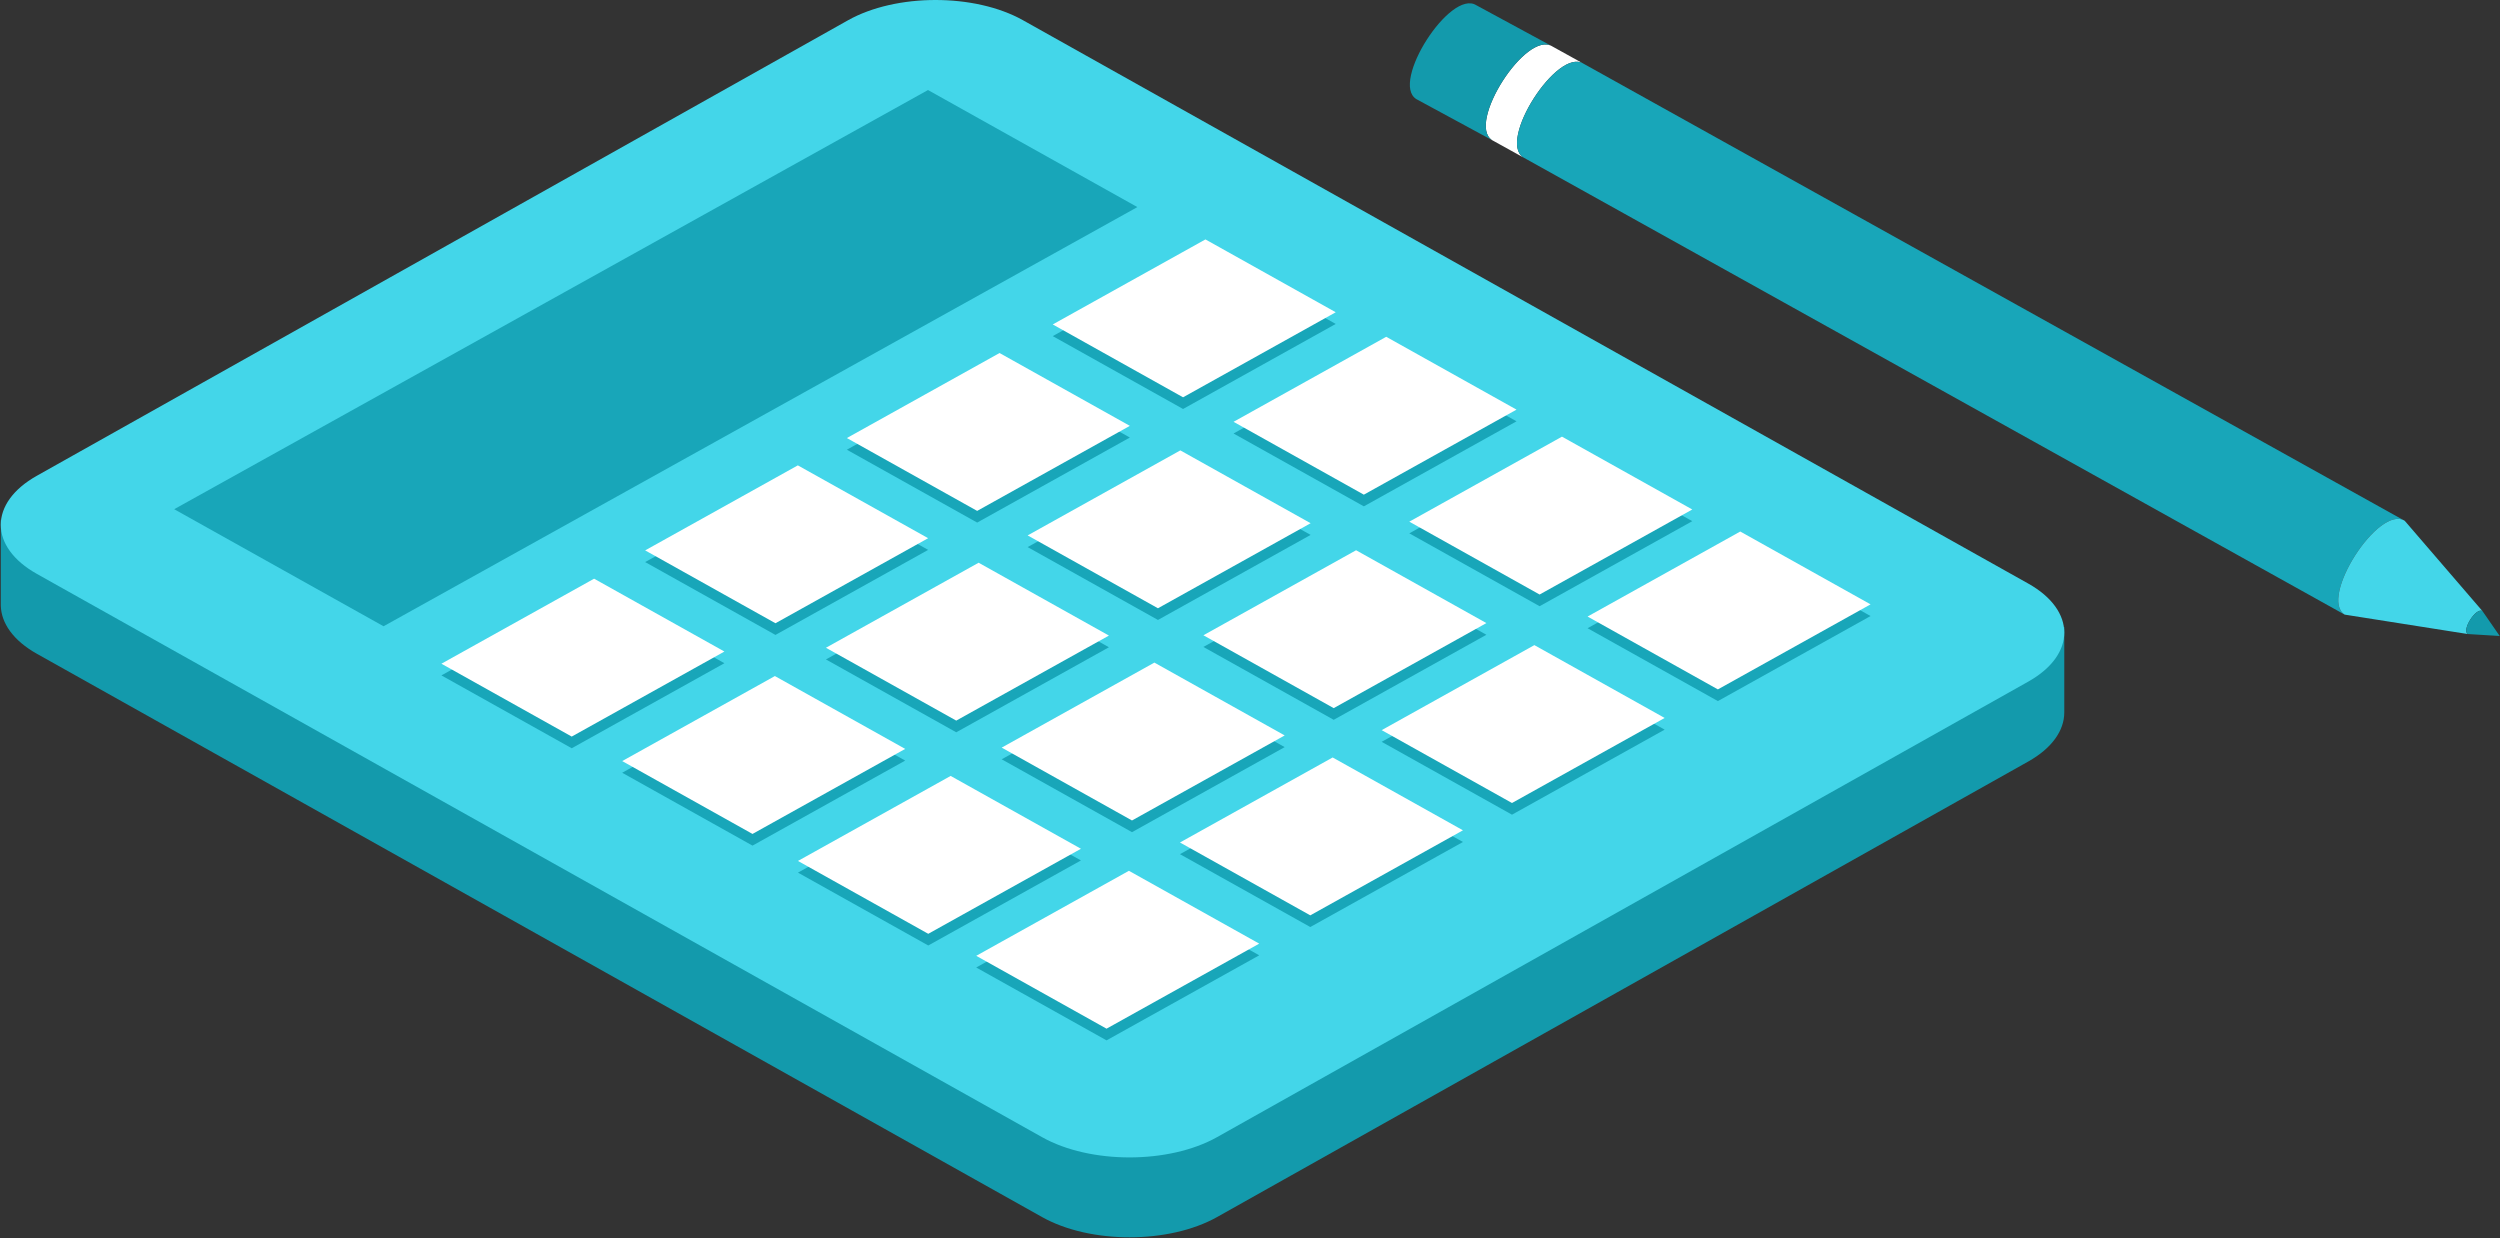 <?xml version="1.0" encoding="UTF-8" standalone="no"?>
<svg width="214px" height="106px" viewBox="0 0 214 106" version="1.1" xmlns="http://www.w3.org/2000/svg" xmlns:xlink="http://www.w3.org/1999/xlink">
    <rect x="0" y="0" width="214" height="106" fill="#333333" stroke="none"/>
    <!-- Generator: sketchtool 40 (33762) - http://www.bohemiancoding.com/sketch -->
    <title>B068F8D9-1522-4C7E-9C86-DBE2095C6CBC</title>
    <desc>Created with sketchtool.</desc>
    <defs></defs>
    <g id="Main-Screens" stroke="none" stroke-width="1" fill="none" fill-rule="evenodd">
        <g id="Onboarding---Accounting" transform="translate(-512, -87)">
            <g id="icon_onboarding_accounting" transform="translate(512, 87)">
                <g id="Calculator">
                    <path d="M0.069,44.49 L0.069,51.836 C0.102,53.336 1.132,54.828 3.159,55.965 L89.207,104.183 C93.327,106.493 100.066,106.49 104.184,104.178 L173.615,65.187 C175.667,64.037 176.695,62.52 176.702,61.004 L176.702,53.679 L0.069,44.49 Z" id="Fill-1" fill="#139AAC"></path>
                    <path d="M3.155,40.725 C-0.963,43.037 -0.961,46.817 3.159,49.127 L89.207,97.345 C93.327,99.655 100.065,99.651 104.183,97.338 L173.615,58.349 C177.733,56.037 177.731,52.257 173.611,49.949 L87.563,1.729 C83.443,-0.579 76.705,-0.575 72.588,1.736 L3.155,40.725 Z" id="Fill-4" fill="#43D6E9"></path>
                    <polygon id="Fill-7" fill="#18A6B9" points="14.91 43.588 32.832 53.608 97.359 17.727 79.437 7.707"></polygon>
                    <g id="Group" transform="translate(37, 21)" fill="#18A6B9">
                        <polygon id="Fill-9" points="16.26 45.148 27.414 51.385 40.484 44.106 29.33 37.87"></polygon>
                        <polygon id="Fill-11" points="33.7 35.448 44.854 41.684 57.924 34.405 46.77 28.169"></polygon>
                        <polygon id="Fill-13" points="50.966 25.831 62.12 32.068 75.19 24.788 64.036 18.553"></polygon>
                        <polygon id="Fill-15" points="68.591 16.107 79.745 22.344 92.814 15.064 81.66 8.829"></polygon>
                        <polygon id="Fill-17" points="0.785 36.814 11.939 43.051 25.009 35.771 13.855 29.536"></polygon>
                        <polygon id="Fill-19" points="18.225 27.113 29.379 33.35 42.449 26.07 31.295 19.835"></polygon>
                        <polygon id="Fill-21" points="35.491 17.496 46.645 23.733 59.715 16.453 48.561 10.218"></polygon>
                        <polygon id="Fill-23" points="53.115 7.772 64.27 14.009 77.339 6.729 66.185 0.494"></polygon>
                        <polygon id="Fill-25" points="31.305 53.697 42.459 59.934 55.529 52.654 44.375 46.419"></polygon>
                        <polygon id="Fill-27" points="48.745 43.996 59.899 50.233 72.969 42.953 61.815 36.718"></polygon>
                        <polygon id="Fill-29" points="66.011 34.379 77.165 40.616 90.235 33.336 79.081 27.101"></polygon>
                        <polygon id="Fill-31" points="83.636 24.655 94.79 30.892 107.859 23.612 96.705 17.377"></polygon>
                        <path d="M46.565,61.818 L57.719,68.055 L70.789,60.775 L59.635,54.54 L46.565,61.818" id="Fill-33"></path>
                        <polygon id="Fill-35" points="64.005 52.117 75.16 58.354 88.229 51.074 77.075 44.839"></polygon>
                        <polygon id="Fill-37" points="81.271 42.5 92.426 48.737 105.495 41.457 94.341 35.222"></polygon>
                        <polygon id="Fill-39" points="98.896 32.776 110.05 39.013 123.12 31.733 111.965 25.498"></polygon>
                    </g>
                    <g id="Group" transform="translate(37, 20)" fill="#FFFFFF">
                        <polygon id="Fill-9" points="16.26 45.148 27.414 51.385 40.484 44.106 29.33 37.87"></polygon>
                        <polygon id="Fill-11" points="33.7 35.448 44.854 41.684 57.924 34.405 46.77 28.169"></polygon>
                        <polygon id="Fill-13" points="50.966 25.831 62.12 32.068 75.19 24.788 64.036 18.553"></polygon>
                        <polygon id="Fill-15" points="68.591 16.107 79.745 22.344 92.814 15.064 81.66 8.829"></polygon>
                        <polygon id="Fill-17" points="0.785 36.814 11.939 43.051 25.009 35.771 13.855 29.536"></polygon>
                        <polygon id="Fill-19" points="18.225 27.113 29.379 33.35 42.449 26.07 31.295 19.835"></polygon>
                        <polygon id="Fill-21" points="35.491 17.496 46.645 23.733 59.715 16.453 48.561 10.218"></polygon>
                        <polygon id="Fill-23" points="53.115 7.772 64.27 14.009 77.339 6.729 66.185 0.494"></polygon>
                        <polygon id="Fill-25" points="31.305 53.697 42.459 59.934 55.529 52.654 44.375 46.419"></polygon>
                        <polygon id="Fill-27" points="48.745 43.996 59.899 50.233 72.969 42.953 61.815 36.718"></polygon>
                        <polygon id="Fill-29" points="66.011 34.379 77.165 40.616 90.235 33.336 79.081 27.101"></polygon>
                        <polygon id="Fill-31" points="83.636 24.655 94.79 30.892 107.859 23.612 96.705 17.377"></polygon>
                        <path d="M46.565,61.818 L57.719,68.055 L70.789,60.775 L59.635,54.54 L46.565,61.818" id="Fill-33"></path>
                        <polygon id="Fill-35" points="64.005 52.117 75.16 58.354 88.229 51.074 77.075 44.839"></polygon>
                        <polygon id="Fill-37" points="81.271 42.5 92.426 48.737 105.495 41.457 94.341 35.222"></polygon>
                        <polygon id="Fill-39" points="98.896 32.776 110.05 39.013 123.12 31.733 111.965 25.498"></polygon>
                    </g>
                </g>
                <g id="Pencil" transform="translate(120.43, 0)">
                    <path d="M7.302,12.001 C5.072,10.589 10.215,2.559 12.445,3.971 L15.115,5.45 C12.885,4.038 7.742,12.068 9.972,13.48 L7.302,12.001 Z" id="Fill-41" fill="#FFFFFF"></path>
                    <path d="M0.802,8.48 C-1.428,7.068 3.715,-0.963 5.945,0.449 L12.445,3.971 C10.214,2.559 5.072,10.59 7.302,12.002 L0.802,8.48 Z" id="Fill-43" fill="#139AAC"></path>
                    <path d="M9.973,13.48 C7.743,12.068 12.885,4.037 15.116,5.45 L85.415,44.581 C83.185,43.169 78.042,51.199 80.272,52.611 L9.973,13.48 Z" id="Fill-45" fill="#18A6B9"></path>
                    <path d="M90.813,54.274 C90.268,53.929 91.525,51.965 92.07,52.31 L85.416,44.581 C83.185,43.168 78.043,51.199 80.273,52.611 L90.813,54.274 Z" id="Fill-47" fill="#43D6E9"></path>
                    <path d="M90.813,54.274 C90.268,53.929 91.525,51.965 92.07,52.31 L93.545,54.44 L90.813,54.274 Z" id="Fill-49" fill="#139AAC"></path>
                </g>
            </g>
        </g>
    </g>
</svg>